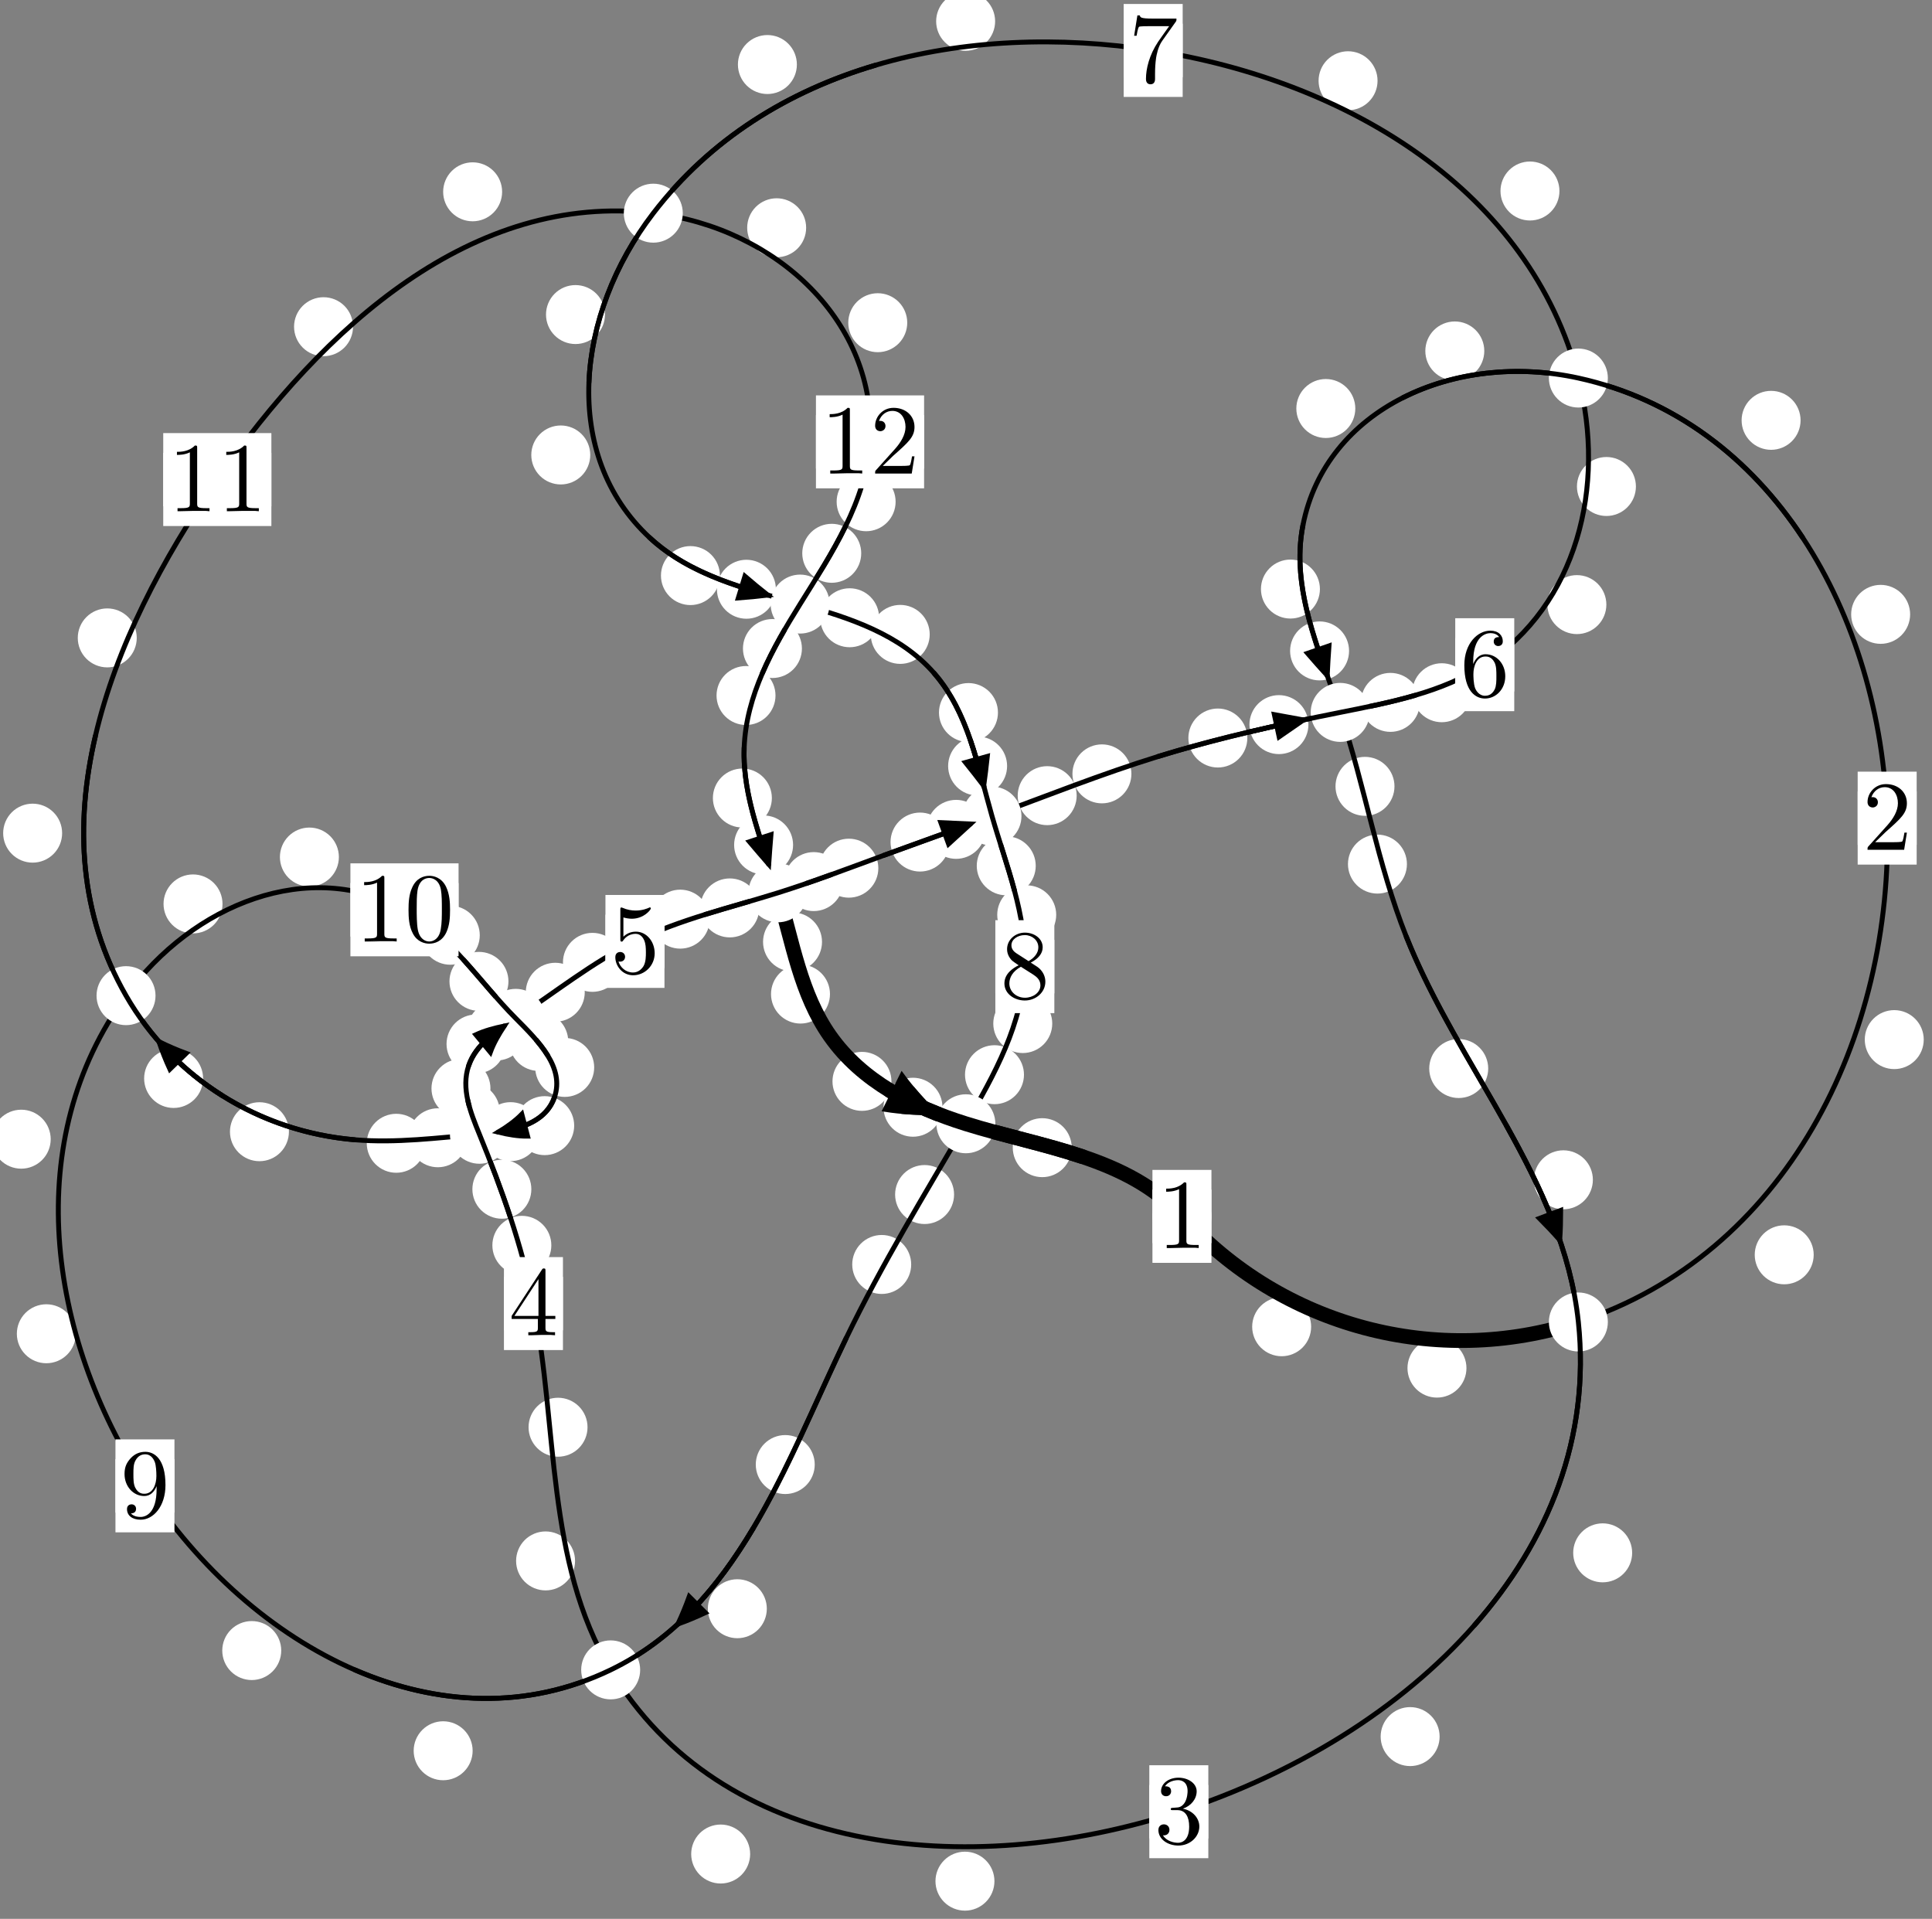 <?xml version="1.0"?>
<!-- Created by MetaPost 1.999 on 2021.07.06:0017 -->
<svg version="1.1" xmlns="http://www.w3.org/2000/svg" xmlns:xlink="http://www.w3.org/1999/xlink" width="195.848" height="194.499" viewBox="0 0 195.848 194.499">
<rect x="0" y="0" width="195.848" height="194.499" fill="#808080" stroke="none"/>
<!-- Original BoundingBox: -160.837601 -59.669891 35.010529 134.829529 -->
  <defs>
    <g transform="scale(0.01,0.01)" id="GLYPHcmr10_48">
      <path style="fill-rule: evenodd;" d="M460 -320C460 -400,455 -480,420 -554C374 -650,292 -666,250 -666C190 -666,117 -640,76 -547C44 -478,39 -400,39 -320C39 -245,43 -155,84 -79C127 2,200 22,249 22C303 22,379 1,423 -94C455 -163,460 -241,460 -320M249 -0C210 -0,151 -25,133 -121C122 -181,122 -273,122 -332C122 -396,122 -462,130 -516C149 -635,224 -644,249 -644C282 -644,348 -626,367 -527C377 -471,377 -395,377 -332C377 -257,377 -189,366 -125C351 -30,294 -0,249 -0"></path>
    </g>
    <g transform="scale(0.01,0.01)" id="GLYPHcmr10_49">
      <path style="fill-rule: evenodd;" d="M294 -640C294 -664,294 -666,271 -666C209 -602,121 -602,89 -602L89 -571C109 -571,168 -571,220 -597L220 -79C220 -43,217 -31,127 -31L95 -31L95 -0L257 -0L130 -3L217 -3L257 -3L297 -3L384 -3L419 -0L419 -31L387 -31C297 -31,294 -42,294 -79"></path>
    </g>
    <g transform="scale(0.01,0.01)" id="GLYPHcmr10_50">
      <path style="fill-rule: evenodd;" d="M127 -77L233 -180C389 -318,449 -372,449 -472C449 -586,359 -666,237 -666C124 -666,50 -574,50 -485C50 -429,100 -429,103 -429C120 -429,155 -441,155 -482C155 -508,137 -534,102 -534C94 -534,92 -534,89 -533C112 -598,166 -635,224 -635C315 -635,358 -554,358 -472C358 -392,308 -313,253 -251L61 -37C50 -26,50 -24,50 -0L421 -0L449 -174L424 -174C419 -144,412 -100,402 -85C395 -77,329 -77,307 -77"></path>
    </g>
    <g transform="scale(0.01,0.01)" id="GLYPHcmr10_51">
      <path style="fill-rule: evenodd;" d="M290 -352C372 -379,430 -449,430 -528C430 -610,342 -666,246 -666C145 -666,69 -606,69 -530C69 -497,91 -478,120 -478C151 -478,171 -500,171 -529C171 -579,124 -579,109 -579C140 -628,206 -641,242 -641C283 -641,338 -619,338 -529C338 -517,336 -459,310 -415C280 -367,246 -364,221 -363C213 -362,189 -360,182 -360C174 -359,167 -358,167 -348C167 -337,174 -337,191 -337L235 -337C317 -337,354 -269,354 -171C354 -35,285 -6,241 -6C198 -6,123 -23,88 -82C123 -77,154 -99,154 -137C154 -173,127 -193,98 -193C74 -193,42 -179,42 -135C42 -44,135 22,244 22C366 22,457 -69,457 -171C457 -253,394 -331,290 -352"></path>
    </g>
    <g transform="scale(0.01,0.01)" id="GLYPHcmr10_52">
      <path style="fill-rule: evenodd;" d="M294 -165L294 -78C294 -42,292 -31,218 -31L197 -31L197 -0L332 -0L238 -3L290 -3L332 -3L374 -3L427 -3L468 -0L468 -31L447 -31C373 -31,371 -42,371 -78L371 -165L471 -165L471 -196L371 -196L371 -651C371 -671,371 -677,355 -677C346 -677,343 -677,335 -665L28 -196L28 -165M300 -196L56 -196L300 -569"></path>
    </g>
    <g transform="scale(0.01,0.01)" id="GLYPHcmr10_53">
      <path style="fill-rule: evenodd;" d="M449 -201C449 -320,367 -420,259 -420C211 -420,168 -404,132 -369L132 -564C152 -558,185 -551,217 -551C340 -551,410 -642,410 -655C410 -661,407 -666,400 -666C399 -666,397 -666,392 -663C372 -654,323 -634,256 -634C216 -634,170 -641,123 -662C115 -665,113 -665,111 -665C101 -665,101 -657,101 -641L101 -345C101 -327,101 -319,115 -319C122 -319,124 -322,128 -328C139 -344,176 -398,257 -398C309 -398,334 -352,342 -334C358 -297,360 -258,360 -208C360 -173,360 -113,336 -71C312 -32,275 -6,229 -6C156 -6,99 -59,82 -118C85 -117,88 -116,99 -116C132 -116,149 -141,149 -165C149 -189,132 -214,99 -214C85 -214,50 -207,50 -161C50 -75,119 22,231 22C347 22,449 -74,449 -201"></path>
    </g>
    <g transform="scale(0.01,0.01)" id="GLYPHcmr10_54">
      <path style="fill-rule: evenodd;" d="M132 -328L132 -352C132 -605,256 -641,307 -641C331 -641,373 -635,395 -601C380 -601,340 -601,340 -556C340 -525,364 -510,386 -510C402 -510,432 -519,432 -558C432 -618,388 -666,305 -666C177 -666,42 -537,42 -316C42 -49,158 22,251 22C362 22,457 -72,457 -204C457 -331,368 -427,257 -427C189 -427,152 -376,132 -328M251 -6C188 -6,158 -66,152 -81C134 -128,134 -208,134 -226C134 -304,166 -404,256 -404C272 -404,318 -404,349 -342C367 -305,367 -254,367 -205C367 -157,367 -107,350 -71C320 -11,274 -6,251 -6"></path>
    </g>
    <g transform="scale(0.01,0.01)" id="GLYPHcmr10_55">
      <path style="fill-rule: evenodd;" d="M476 -609C485 -621,485 -623,485 -644L242 -644C120 -644,118 -657,114 -676L89 -676L56 -470L81 -470C84 -486,93 -549,106 -561C113 -567,191 -567,204 -567L411 -567C400 -551,321 -442,299 -409C209 -274,176 -135,176 -33C176 -23,176 22,222 22C268 22,268 -23,268 -33L268 -84C268 -139,271 -194,279 -248C283 -271,297 -357,341 -419"></path>
    </g>
    <g transform="scale(0.01,0.01)" id="GLYPHcmr10_56">
      <path style="fill-rule: evenodd;" d="M163 -457C117 -487,113 -521,113 -538C113 -599,178 -641,249 -641C322 -641,386 -589,386 -517C386 -460,347 -412,287 -377M309 -362C381 -399,430 -451,430 -517C430 -609,341 -666,250 -666C150 -666,69 -592,69 -499C69 -481,71 -436,113 -389C124 -377,161 -352,186 -335C128 -306,42 -250,42 -151C42 -45,144 22,249 22C362 22,457 -61,457 -168C457 -204,446 -249,408 -291C389 -312,373 -322,309 -362M209 -320L332 -242C360 -223,407 -193,407 -132C407 -58,332 -6,250 -6C164 -6,92 -68,92 -151C92 -209,124 -273,209 -320"></path>
    </g>
    <g transform="scale(0.01,0.01)" id="GLYPHcmr10_57">
      <path style="fill-rule: evenodd;" d="M367 -318L367 -286C367 -52,263 -6,205 -6C188 -6,134 -8,107 -42C151 -42,159 -71,159 -88C159 -119,135 -134,113 -134C97 -134,67 -125,67 -86C67 -19,121 22,206 22C335 22,457 -114,457 -329C457 -598,342 -666,253 -666C198 -666,149 -648,106 -603C65 -558,42 -516,42 -441C42 -316,130 -218,242 -218C303 -218,344 -260,367 -318M243 -241C227 -241,181 -241,150 -304C132 -341,132 -391,132 -440C132 -494,132 -541,153 -578C180 -628,218 -641,253 -641C299 -641,332 -607,349 -562C361 -530,365 -467,365 -421C365 -338,331 -241,243 -241"></path>
    </g>
  </defs>
  <path d="M132.911 134.483C132.911 133.69,132.596 132.93,132.036 132.37C131.475 131.809,130.715 131.494,129.922 131.494C129.13 131.494,128.37 131.809,127.809 132.37C127.249 132.93,126.934 133.69,126.934 134.483C126.934 135.276,127.249 136.036,127.809 136.596C128.37 137.157,129.13 137.472,129.922 137.472C130.715 137.472,131.475 137.157,132.036 136.596C132.596 136.036,132.911 135.276,132.911 134.483Z" style="fill: rgb(100%,100%,100%);stroke: none;"></path>
  <path d="M122.803 123.296C122.803 122.503,122.488 121.743,121.928 121.182C121.367 120.622,120.607 120.307,119.814 120.307C119.022 120.307,118.261 120.622,117.701 121.182C117.14 121.743,116.825 122.503,116.825 123.296C116.825 124.088,117.14 124.848,117.701 125.409C118.261 125.969,119.022 126.284,119.814 126.284C120.607 126.284,121.367 125.969,121.928 125.409C122.488 124.848,122.803 124.088,122.803 123.296Z" style="fill: rgb(100%,100%,100%);stroke: none;"></path>
  <path d="M183.855 127.192C183.855 126.399,183.54 125.639,182.98 125.079C182.419 124.518,181.659 124.203,180.866 124.203C180.074 124.203,179.314 124.518,178.753 125.079C178.193 125.639,177.878 126.399,177.878 127.192C177.878 127.985,178.193 128.745,178.753 129.305C179.314 129.866,180.074 130.181,180.866 130.181C181.659 130.181,182.419 129.866,182.98 129.305C183.54 128.745,183.855 127.985,183.855 127.192Z" style="fill: rgb(100%,100%,100%);stroke: none;"></path>
  <path d="M148.655 138.677C148.655 137.884,148.34 137.124,147.779 136.563C147.219 136.003,146.459 135.688,145.666 135.688C144.873 135.688,144.113 136.003,143.553 136.563C142.992 137.124,142.677 137.884,142.677 138.677C142.677 139.469,142.992 140.229,143.553 140.79C144.113 141.35,144.873 141.665,145.666 141.665C146.459 141.665,147.219 141.35,147.779 140.79C148.34 140.229,148.655 139.469,148.655 138.677Z" style="fill: rgb(100%,100%,100%);stroke: none;"></path>
  <path d="M193.631 62.272C193.631 61.48,193.316 60.72,192.755 60.159C192.195 59.599,191.435 59.284,190.642 59.284C189.849 59.284,189.089 59.599,188.529 60.159C187.968 60.72,187.653 61.48,187.653 62.272C187.653 63.065,187.968 63.825,188.529 64.386C189.089 64.946,189.849 65.261,190.642 65.261C191.435 65.261,192.195 64.946,192.755 64.386C193.316 63.825,193.631 63.065,193.631 62.272Z" style="fill: rgb(100%,100%,100%);stroke: none;"></path>
  <path d="M195.011 105.378C195.011 104.585,194.696 103.825,194.135 103.265C193.575 102.704,192.814 102.389,192.022 102.389C191.229 102.389,190.469 102.704,189.908 103.265C189.348 103.825,189.033 104.585,189.033 105.378C189.033 106.171,189.348 106.931,189.908 107.491C190.469 108.052,191.229 108.367,192.022 108.367C192.814 108.367,193.575 108.052,194.135 107.491C194.696 106.931,195.011 106.171,195.011 105.378Z" style="fill: rgb(100%,100%,100%);stroke: none;"></path>
  <path d="M150.463 35.573C150.463 34.78,150.148 34.02,149.588 33.459C149.027 32.899,148.267 32.584,147.475 32.584C146.682 32.584,145.922 32.899,145.361 33.459C144.801 34.02,144.486 34.78,144.486 35.573C144.486 36.365,144.801 37.126,145.361 37.686C145.922 38.247,146.682 38.561,147.475 38.561C148.267 38.561,149.027 38.247,149.588 37.686C150.148 37.126,150.463 36.365,150.463 35.573Z" style="fill: rgb(100%,100%,100%);stroke: none;"></path>
  <path d="M182.525 42.606C182.525 41.814,182.21 41.053,181.65 40.493C181.089 39.932,180.329 39.618,179.537 39.618C178.744 39.618,177.984 39.932,177.423 40.493C176.863 41.053,176.548 41.814,176.548 42.606C176.548 43.399,176.863 44.159,177.423 44.72C177.984 45.28,178.744 45.595,179.537 45.595C180.329 45.595,181.089 45.28,181.65 44.72C182.21 44.159,182.525 43.399,182.525 42.606Z" style="fill: rgb(100%,100%,100%);stroke: none;"></path>
  <path d="M133.801 59.709C133.801 58.916,133.486 58.156,132.925 57.596C132.365 57.035,131.605 56.72,130.812 56.72C130.019 56.72,129.259 57.035,128.699 57.596C128.138 58.156,127.823 58.916,127.823 59.709C127.823 60.502,128.138 61.262,128.699 61.822C129.259 62.383,130.019 62.698,130.812 62.698C131.605 62.698,132.365 62.383,132.925 61.822C133.486 61.262,133.801 60.502,133.801 59.709Z" style="fill: rgb(100%,100%,100%);stroke: none;"></path>
  <path d="M137.388 41.408C137.388 40.615,137.073 39.855,136.512 39.294C135.952 38.734,135.192 38.419,134.399 38.419C133.606 38.419,132.846 38.734,132.286 39.294C131.725 39.855,131.41 40.615,131.41 41.408C131.41 42.2,131.725 42.961,132.286 43.521C132.846 44.082,133.606 44.397,134.399 44.397C135.192 44.397,135.952 44.082,136.512 43.521C137.073 42.961,137.388 42.2,137.388 41.408Z" style="fill: rgb(100%,100%,100%);stroke: none;"></path>
  <path d="M141.359 79.707C141.359 78.914,141.044 78.154,140.483 77.593C139.923 77.033,139.163 76.718,138.37 76.718C137.577 76.718,136.817 77.033,136.257 77.593C135.696 78.154,135.381 78.914,135.381 79.707C135.381 80.499,135.696 81.259,136.257 81.82C136.817 82.38,137.577 82.695,138.37 82.695C139.163 82.695,139.923 82.38,140.483 81.82C141.044 81.259,141.359 80.499,141.359 79.707Z" style="fill: rgb(100%,100%,100%);stroke: none;"></path>
  <path d="M136.755 65.979C136.755 65.186,136.44 64.426,135.88 63.865C135.319 63.305,134.559 62.99,133.767 62.99C132.974 62.99,132.214 63.305,131.653 63.865C131.093 64.426,130.778 65.186,130.778 65.979C130.778 66.771,131.093 67.532,131.653 68.092C132.214 68.652,132.974 68.967,133.767 68.967C134.559 68.967,135.319 68.652,135.88 68.092C136.44 67.532,136.755 66.771,136.755 65.979Z" style="fill: rgb(100%,100%,100%);stroke: none;"></path>
  <path d="M150.86 108.31C150.86 107.517,150.545 106.757,149.984 106.197C149.424 105.636,148.664 105.321,147.871 105.321C147.078 105.321,146.318 105.636,145.758 106.197C145.197 106.757,144.882 107.517,144.882 108.31C144.882 109.103,145.197 109.863,145.758 110.423C146.318 110.984,147.078 111.299,147.871 111.299C148.664 111.299,149.424 110.984,149.984 110.423C150.545 109.863,150.86 109.103,150.86 108.31Z" style="fill: rgb(100%,100%,100%);stroke: none;"></path>
  <path d="M142.621 87.588C142.621 86.796,142.306 86.036,141.746 85.475C141.185 84.915,140.425 84.6,139.632 84.6C138.84 84.6,138.079 84.915,137.519 85.475C136.958 86.036,136.644 86.796,136.644 87.588C136.644 88.381,136.958 89.141,137.519 89.702C138.079 90.262,138.84 90.577,139.632 90.577C140.425 90.577,141.185 90.262,141.746 89.702C142.306 89.141,142.621 88.381,142.621 87.588Z" style="fill: rgb(100%,100%,100%);stroke: none;"></path>
  <path d="M165.453 157.401C165.453 156.609,165.138 155.848,164.578 155.288C164.017 154.727,163.257 154.412,162.464 154.412C161.672 154.412,160.912 154.727,160.351 155.288C159.791 155.848,159.476 156.609,159.476 157.401C159.476 158.194,159.791 158.954,160.351 159.515C160.912 160.075,161.672 160.39,162.464 160.39C163.257 160.39,164.017 160.075,164.578 159.515C165.138 158.954,165.453 158.194,165.453 157.401Z" style="fill: rgb(100%,100%,100%);stroke: none;"></path>
  <path d="M161.471 119.587C161.471 118.795,161.156 118.035,160.595 117.474C160.035 116.914,159.275 116.599,158.482 116.599C157.689 116.599,156.929 116.914,156.369 117.474C155.808 118.035,155.493 118.795,155.493 119.587C155.493 120.38,155.808 121.14,156.369 121.701C156.929 122.261,157.689 122.576,158.482 122.576C159.275 122.576,160.035 122.261,160.595 121.701C161.156 121.14,161.471 120.38,161.471 119.587Z" style="fill: rgb(100%,100%,100%);stroke: none;"></path>
  <path d="M100.807 190.681C100.807 189.888,100.492 189.128,99.931 188.568C99.371 188.007,98.611 187.692,97.818 187.692C97.025 187.692,96.265 188.007,95.705 188.568C95.144 189.128,94.829 189.888,94.829 190.681C94.829 191.474,95.144 192.234,95.705 192.794C96.265 193.355,97.025 193.67,97.818 193.67C98.611 193.67,99.371 193.355,99.931 192.794C100.492 192.234,100.807 191.474,100.807 190.681Z" style="fill: rgb(100%,100%,100%);stroke: none;"></path>
  <path d="M145.935 176.027C145.935 175.234,145.621 174.474,145.06 173.914C144.5 173.353,143.739 173.038,142.947 173.038C142.154 173.038,141.394 173.353,140.833 173.914C140.273 174.474,139.958 175.234,139.958 176.027C139.958 176.82,140.273 177.58,140.833 178.14C141.394 178.701,142.154 179.016,142.947 179.016C143.739 179.016,144.5 178.701,145.06 178.14C145.621 177.58,145.935 176.82,145.935 176.027Z" style="fill: rgb(100%,100%,100%);stroke: none;"></path>
  <path d="M58.294 158.219C58.294 157.427,57.98 156.667,57.419 156.106C56.859 155.546,56.098 155.231,55.306 155.231C54.513 155.231,53.753 155.546,53.192 156.106C52.632 156.667,52.317 157.427,52.317 158.219C52.317 159.012,52.632 159.772,53.192 160.333C53.753 160.893,54.513 161.208,55.306 161.208C56.098 161.208,56.859 160.893,57.419 160.333C57.98 159.772,58.294 159.012,58.294 158.219Z" style="fill: rgb(100%,100%,100%);stroke: none;"></path>
  <path d="M76.043 187.93C76.043 187.138,75.728 186.378,75.168 185.817C74.607 185.257,73.847 184.942,73.054 184.942C72.262 184.942,71.501 185.257,70.941 185.817C70.381 186.378,70.066 187.138,70.066 187.93C70.066 188.723,70.381 189.483,70.941 190.044C71.501 190.604,72.262 190.919,73.054 190.919C73.847 190.919,74.607 190.604,75.168 190.044C75.728 189.483,76.043 188.723,76.043 187.93Z" style="fill: rgb(100%,100%,100%);stroke: none;"></path>
  <path d="M55.889 126.23C55.889 125.437,55.574 124.677,55.014 124.117C54.454 123.556,53.693 123.241,52.901 123.241C52.108 123.241,51.348 123.556,50.787 124.117C50.227 124.677,49.912 125.437,49.912 126.23C49.912 127.023,50.227 127.783,50.787 128.343C51.348 128.904,52.108 129.219,52.901 129.219C53.693 129.219,54.454 128.904,55.014 128.343C55.574 127.783,55.889 127.023,55.889 126.23Z" style="fill: rgb(100%,100%,100%);stroke: none;"></path>
  <path d="M59.558 144.669C59.558 143.876,59.243 143.116,58.682 142.555C58.122 141.995,57.362 141.68,56.569 141.68C55.776 141.68,55.016 141.995,54.456 142.555C53.895 143.116,53.58 143.876,53.58 144.669C53.58 145.461,53.895 146.222,54.456 146.782C55.016 147.342,55.776 147.657,56.569 147.657C57.362 147.657,58.122 147.342,58.682 146.782C59.243 146.222,59.558 145.461,59.558 144.669Z" style="fill: rgb(100%,100%,100%);stroke: none;"></path>
  <path d="M50.667 112.725C50.667 111.932,50.352 111.172,49.792 110.611C49.231 110.051,48.471 109.736,47.679 109.736C46.886 109.736,46.126 110.051,45.565 110.611C45.005 111.172,44.69 111.932,44.69 112.725C44.69 113.517,45.005 114.278,45.565 114.838C46.126 115.399,46.886 115.714,47.679 115.714C48.471 115.714,49.231 115.399,49.792 114.838C50.352 114.278,50.667 113.517,50.667 112.725Z" style="fill: rgb(100%,100%,100%);stroke: none;"></path>
  <path d="M53.863 120.544C53.863 119.751,53.548 118.991,52.988 118.431C52.427 117.87,51.667 117.555,50.874 117.555C50.082 117.555,49.322 117.87,48.761 118.431C48.201 118.991,47.886 119.751,47.886 120.544C47.886 121.337,48.201 122.097,48.761 122.657C49.322 123.218,50.082 123.533,50.874 123.533C51.667 123.533,52.427 123.218,52.988 122.657C53.548 122.097,53.863 121.337,53.863 120.544Z" style="fill: rgb(100%,100%,100%);stroke: none;"></path>
  <path d="M51.243 105.821C51.243 105.028,50.928 104.268,50.368 103.708C49.808 103.147,49.047 102.832,48.255 102.832C47.462 102.832,46.702 103.147,46.141 103.708C45.581 104.268,45.266 105.028,45.266 105.821C45.266 106.614,45.581 107.374,46.141 107.934C46.702 108.495,47.462 108.81,48.255 108.81C49.047 108.81,49.808 108.495,50.368 107.934C50.928 107.374,51.243 106.614,51.243 105.821Z" style="fill: rgb(100%,100%,100%);stroke: none;"></path>
  <path d="M49.717 110.329C49.717 109.536,49.402 108.776,48.842 108.216C48.281 107.655,47.521 107.34,46.728 107.34C45.936 107.34,45.176 107.655,44.615 108.216C44.055 108.776,43.74 109.536,43.74 110.329C43.74 111.122,44.055 111.882,44.615 112.442C45.176 113.003,45.936 113.318,46.728 113.318C47.521 113.318,48.281 113.003,48.842 112.442C49.402 111.882,49.717 111.122,49.717 110.329Z" style="fill: rgb(100%,100%,100%);stroke: none;"></path>
  <path d="M59.277 100.579C59.277 99.786,58.962 99.026,58.401 98.465C57.841 97.905,57.081 97.59,56.288 97.59C55.495 97.59,54.735 97.905,54.175 98.465C53.614 99.026,53.299 99.786,53.299 100.579C53.299 101.371,53.614 102.132,54.175 102.692C54.735 103.253,55.495 103.567,56.288 103.567C57.081 103.567,57.841 103.253,58.401 102.692C58.962 102.132,59.277 101.371,59.277 100.579Z" style="fill: rgb(100%,100%,100%);stroke: none;"></path>
  <path d="M53.327 104.505C53.327 103.713,53.012 102.952,52.451 102.392C51.891 101.831,51.131 101.516,50.338 101.516C49.545 101.516,48.785 101.831,48.225 102.392C47.664 102.952,47.349 103.713,47.349 104.505C47.349 105.298,47.664 106.058,48.225 106.619C48.785 107.179,49.545 107.494,50.338 107.494C51.131 107.494,51.891 107.179,52.451 106.619C53.012 106.058,53.327 105.298,53.327 104.505Z" style="fill: rgb(100%,100%,100%);stroke: none;"></path>
  <path d="M71.944 93.168C71.944 92.375,71.629 91.615,71.069 91.055C70.508 90.494,69.748 90.179,68.955 90.179C68.163 90.179,67.403 90.494,66.842 91.055C66.282 91.615,65.967 92.375,65.967 93.168C65.967 93.961,66.282 94.721,66.842 95.281C67.403 95.842,68.163 96.157,68.955 96.157C69.748 96.157,70.508 95.842,71.069 95.281C71.629 94.721,71.944 93.961,71.944 93.168Z" style="fill: rgb(100%,100%,100%);stroke: none;"></path>
  <path d="M63.045 97.547C63.045 96.754,62.73 95.994,62.169 95.434C61.609 94.873,60.849 94.558,60.056 94.558C59.263 94.558,58.503 94.873,57.943 95.434C57.382 95.994,57.067 96.754,57.067 97.547C57.067 98.34,57.382 99.1,57.943 99.66C58.503 100.221,59.263 100.536,60.056 100.536C60.849 100.536,61.609 100.221,62.169 99.66C62.73 99.1,63.045 98.34,63.045 97.547Z" style="fill: rgb(100%,100%,100%);stroke: none;"></path>
  <path d="M85.478 89.36C85.478 88.568,85.163 87.808,84.602 87.247C84.042 86.687,83.282 86.372,82.489 86.372C81.696 86.372,80.936 86.687,80.376 87.247C79.815 87.808,79.5 88.568,79.5 89.36C79.5 90.153,79.815 90.913,80.376 91.474C80.936 92.034,81.696 92.349,82.489 92.349C83.282 92.349,84.042 92.034,84.602 91.474C85.163 90.913,85.478 90.153,85.478 89.36Z" style="fill: rgb(100%,100%,100%);stroke: none;"></path>
  <path d="M76.968 92.029C76.968 91.236,76.654 90.476,76.093 89.915C75.533 89.355,74.772 89.04,73.98 89.04C73.187 89.04,72.427 89.355,71.866 89.915C71.306 90.476,70.991 91.236,70.991 92.029C70.991 92.821,71.306 93.581,71.866 94.142C72.427 94.702,73.187 95.017,73.98 95.017C74.772 95.017,75.533 94.702,76.093 94.142C76.654 93.581,76.968 92.821,76.968 92.029Z" style="fill: rgb(100%,100%,100%);stroke: none;"></path>
  <path d="M96.251 85.354C96.251 84.561,95.936 83.801,95.376 83.241C94.816 82.68,94.055 82.365,93.263 82.365C92.47 82.365,91.71 82.68,91.149 83.241C90.589 83.801,90.274 84.561,90.274 85.354C90.274 86.147,90.589 86.907,91.149 87.467C91.71 88.028,92.47 88.343,93.263 88.343C94.055 88.343,94.816 88.028,95.376 87.467C95.936 86.907,96.251 86.147,96.251 85.354Z" style="fill: rgb(100%,100%,100%);stroke: none;"></path>
  <path d="M89.037 88.001C89.037 87.209,88.722 86.448,88.161 85.888C87.601 85.327,86.841 85.013,86.048 85.013C85.255 85.013,84.495 85.327,83.935 85.888C83.374 86.448,83.059 87.209,83.059 88.001C83.059 88.794,83.374 89.554,83.935 90.115C84.495 90.675,85.255 90.99,86.048 90.99C86.841 90.99,87.601 90.675,88.161 90.115C88.722 89.554,89.037 88.794,89.037 88.001Z" style="fill: rgb(100%,100%,100%);stroke: none;"></path>
  <path d="M109.143 80.651C109.143 79.858,108.828 79.098,108.267 78.538C107.707 77.977,106.947 77.662,106.154 77.662C105.361 77.662,104.601 77.977,104.041 78.538C103.48 79.098,103.165 79.858,103.165 80.651C103.165 81.444,103.48 82.204,104.041 82.764C104.601 83.325,105.361 83.64,106.154 83.64C106.947 83.64,107.707 83.325,108.267 82.764C108.828 82.204,109.143 81.444,109.143 80.651Z" style="fill: rgb(100%,100%,100%);stroke: none;"></path>
  <path d="M99.91 84.067C99.91 83.274,99.595 82.514,99.034 81.953C98.474 81.393,97.713 81.078,96.921 81.078C96.128 81.078,95.368 81.393,94.807 81.953C94.247 82.514,93.932 83.274,93.932 84.067C93.932 84.859,94.247 85.62,94.807 86.18C95.368 86.741,96.128 87.056,96.921 87.056C97.713 87.056,98.474 86.741,99.034 86.18C99.595 85.62,99.91 84.859,99.91 84.067Z" style="fill: rgb(100%,100%,100%);stroke: none;"></path>
  <path d="M126.443 74.808C126.443 74.015,126.129 73.255,125.568 72.695C125.008 72.134,124.247 71.819,123.455 71.819C122.662 71.819,121.902 72.134,121.341 72.695C120.781 73.255,120.466 74.015,120.466 74.808C120.466 75.601,120.781 76.361,121.341 76.921C121.902 77.482,122.662 77.797,123.455 77.797C124.247 77.797,125.008 77.482,125.568 76.921C126.129 76.361,126.443 75.601,126.443 74.808Z" style="fill: rgb(100%,100%,100%);stroke: none;"></path>
  <path d="M114.691 78.442C114.691 77.649,114.377 76.889,113.816 76.328C113.256 75.768,112.495 75.453,111.703 75.453C110.91 75.453,110.15 75.768,109.589 76.328C109.029 76.889,108.714 77.649,108.714 78.442C108.714 79.234,109.029 79.994,109.589 80.555C110.15 81.115,110.91 81.43,111.703 81.43C112.495 81.43,113.256 81.115,113.816 80.555C114.377 79.994,114.691 79.234,114.691 78.442Z" style="fill: rgb(100%,100%,100%);stroke: none;"></path>
  <path d="M143.936 71.195C143.936 70.403,143.621 69.643,143.061 69.082C142.5 68.522,141.74 68.207,140.947 68.207C140.155 68.207,139.394 68.522,138.834 69.082C138.273 69.643,137.959 70.403,137.959 71.195C137.959 71.988,138.273 72.748,138.834 73.309C139.394 73.869,140.155 74.184,140.947 74.184C141.74 74.184,142.5 73.869,143.061 73.309C143.621 72.748,143.936 71.988,143.936 71.195Z" style="fill: rgb(100%,100%,100%);stroke: none;"></path>
  <path d="M132.635 73.449C132.635 72.657,132.32 71.897,131.76 71.336C131.199 70.776,130.439 70.461,129.646 70.461C128.854 70.461,128.093 70.776,127.533 71.336C126.972 71.897,126.657 72.657,126.657 73.449C126.657 74.242,126.972 75.002,127.533 75.563C128.093 76.123,128.854 76.438,129.646 76.438C130.439 76.438,131.199 76.123,131.76 75.563C132.32 75.002,132.635 74.242,132.635 73.449Z" style="fill: rgb(100%,100%,100%);stroke: none;"></path>
  <path d="M162.838 61.285C162.838 60.492,162.523 59.732,161.963 59.172C161.402 58.611,160.642 58.296,159.849 58.296C159.057 58.296,158.296 58.611,157.736 59.172C157.175 59.732,156.86 60.492,156.86 61.285C156.86 62.078,157.175 62.838,157.736 63.398C158.296 63.959,159.057 64.274,159.849 64.274C160.642 64.274,161.402 63.959,161.963 63.398C162.523 62.838,162.838 62.078,162.838 61.285Z" style="fill: rgb(100%,100%,100%);stroke: none;"></path>
  <path d="M149.142 70.217C149.142 69.425,148.827 68.665,148.266 68.104C147.706 67.544,146.946 67.229,146.153 67.229C145.36 67.229,144.6 67.544,144.04 68.104C143.479 68.665,143.164 69.425,143.164 70.217C143.164 71.01,143.479 71.77,144.04 72.331C144.6 72.891,145.36 73.206,146.153 73.206C146.946 73.206,147.706 72.891,148.266 72.331C148.827 71.77,149.142 71.01,149.142 70.217Z" style="fill: rgb(100%,100%,100%);stroke: none;"></path>
  <path d="M158.082 19.361C158.082 18.568,157.767 17.808,157.207 17.247C156.646 16.687,155.886 16.372,155.093 16.372C154.301 16.372,153.541 16.687,152.98 17.247C152.42 17.808,152.105 18.568,152.105 19.361C152.105 20.154,152.42 20.914,152.98 21.474C153.541 22.035,154.301 22.35,155.093 22.35C155.886 22.35,156.646 22.035,157.207 21.474C157.767 20.914,158.082 20.154,158.082 19.361Z" style="fill: rgb(100%,100%,100%);stroke: none;"></path>
  <path d="M165.833 49.313C165.833 48.52,165.519 47.76,164.958 47.2C164.398 46.639,163.637 46.324,162.845 46.324C162.052 46.324,161.292 46.639,160.731 47.2C160.171 47.76,159.856 48.52,159.856 49.313C159.856 50.106,160.171 50.866,160.731 51.426C161.292 51.987,162.052 52.302,162.845 52.302C163.637 52.302,164.398 51.987,164.958 51.426C165.519 50.866,165.833 50.106,165.833 49.313Z" style="fill: rgb(100%,100%,100%);stroke: none;"></path>
  <path d="M100.876 2.159C100.876 1.367,100.561 0.606,100 0.046C99.44 -0.515,98.68 -0.83,97.887 -0.83C97.094 -0.83,96.334 -0.515,95.774 0.046C95.213 0.606,94.898 1.367,94.898 2.159C94.898 2.952,95.213 3.712,95.774 4.273C96.334 4.833,97.094 5.148,97.887 5.148C98.68 5.148,99.44 4.833,100 4.273C100.561 3.712,100.876 2.952,100.876 2.159Z" style="fill: rgb(100%,100%,100%);stroke: none;"></path>
  <path d="M139.643 8.185C139.643 7.392,139.329 6.632,138.768 6.071C138.208 5.511,137.447 5.196,136.655 5.196C135.862 5.196,135.102 5.511,134.541 6.071C133.981 6.632,133.666 7.392,133.666 8.185C133.666 8.977,133.981 9.737,134.541 10.298C135.102 10.858,135.862 11.173,136.655 11.173C137.447 11.173,138.208 10.858,138.768 10.298C139.329 9.737,139.643 8.977,139.643 8.185Z" style="fill: rgb(100%,100%,100%);stroke: none;"></path>
  <path d="M61.326 31.884C61.326 31.092,61.011 30.331,60.451 29.771C59.89 29.21,59.13 28.896,58.337 28.896C57.545 28.896,56.785 29.21,56.224 29.771C55.664 30.331,55.349 31.092,55.349 31.884C55.349 32.677,55.664 33.437,56.224 33.998C56.785 34.558,57.545 34.873,58.337 34.873C59.13 34.873,59.89 34.558,60.451 33.998C61.011 33.437,61.326 32.677,61.326 31.884Z" style="fill: rgb(100%,100%,100%);stroke: none;"></path>
  <path d="M80.78 6.541C80.78 5.748,80.466 4.988,79.905 4.428C79.345 3.867,78.584 3.552,77.792 3.552C76.999 3.552,76.239 3.867,75.678 4.428C75.118 4.988,74.803 5.748,74.803 6.541C74.803 7.334,75.118 8.094,75.678 8.654C76.239 9.215,76.999 9.53,77.792 9.53C78.584 9.53,79.345 9.215,79.905 8.654C80.466 8.094,80.78 7.334,80.78 6.541Z" style="fill: rgb(100%,100%,100%);stroke: none;"></path>
  <path d="M72.978 58.343C72.978 57.55,72.663 56.79,72.103 56.23C71.542 55.669,70.782 55.354,69.99 55.354C69.197 55.354,68.437 55.669,67.876 56.23C67.316 56.79,67.001 57.55,67.001 58.343C67.001 59.136,67.316 59.896,67.876 60.456C68.437 61.017,69.197 61.332,69.99 61.332C70.782 61.332,71.542 61.017,72.103 60.456C72.663 59.896,72.978 59.136,72.978 58.343Z" style="fill: rgb(100%,100%,100%);stroke: none;"></path>
  <path d="M59.834 46.117C59.834 45.324,59.519 44.564,58.959 44.004C58.399 43.443,57.638 43.128,56.846 43.128C56.053 43.128,55.293 43.443,54.732 44.004C54.172 44.564,53.857 45.324,53.857 46.117C53.857 46.91,54.172 47.67,54.732 48.23C55.293 48.791,56.053 49.106,56.846 49.106C57.638 49.106,58.399 48.791,58.959 48.23C59.519 47.67,59.834 46.91,59.834 46.117Z" style="fill: rgb(100%,100%,100%);stroke: none;"></path>
  <path d="M89.118 62.618C89.118 61.825,88.803 61.065,88.242 60.504C87.682 59.944,86.921 59.629,86.129 59.629C85.336 59.629,84.576 59.944,84.015 60.504C83.455 61.065,83.14 61.825,83.14 62.618C83.14 63.41,83.455 64.171,84.015 64.731C84.576 65.291,85.336 65.606,86.129 65.606C86.921 65.606,87.682 65.291,88.242 64.731C88.803 64.171,89.118 63.41,89.118 62.618Z" style="fill: rgb(100%,100%,100%);stroke: none;"></path>
  <path d="M78.652 59.728C78.652 58.936,78.337 58.176,77.777 57.615C77.216 57.055,76.456 56.74,75.663 56.74C74.871 56.74,74.111 57.055,73.55 57.615C72.99 58.176,72.675 58.936,72.675 59.728C72.675 60.521,72.99 61.281,73.55 61.842C74.111 62.402,74.871 62.717,75.663 62.717C76.456 62.717,77.216 62.402,77.777 61.842C78.337 61.281,78.652 60.521,78.652 59.728Z" style="fill: rgb(100%,100%,100%);stroke: none;"></path>
  <path d="M101.163 72.227C101.163 71.434,100.848 70.674,100.288 70.113C99.727 69.553,98.967 69.238,98.174 69.238C97.382 69.238,96.621 69.553,96.061 70.113C95.5 70.674,95.185 71.434,95.185 72.227C95.185 73.019,95.5 73.78,96.061 74.34C96.621 74.901,97.382 75.216,98.174 75.216C98.967 75.216,99.727 74.901,100.288 74.34C100.848 73.78,101.163 73.019,101.163 72.227Z" style="fill: rgb(100%,100%,100%);stroke: none;"></path>
  <path d="M94.246 64.304C94.246 63.511,93.932 62.751,93.371 62.191C92.811 61.63,92.05 61.315,91.258 61.315C90.465 61.315,89.705 61.63,89.144 62.191C88.584 62.751,88.269 63.511,88.269 64.304C88.269 65.097,88.584 65.857,89.144 66.417C89.705 66.978,90.465 67.293,91.258 67.293C92.05 67.293,92.811 66.978,93.371 66.417C93.932 65.857,94.246 65.097,94.246 64.304Z" style="fill: rgb(100%,100%,100%);stroke: none;"></path>
  <path d="M104.993 87.761C104.993 86.969,104.678 86.208,104.117 85.648C103.557 85.087,102.797 84.773,102.004 84.773C101.211 84.773,100.451 85.087,99.891 85.648C99.33 86.208,99.015 86.969,99.015 87.761C99.015 88.554,99.33 89.314,99.891 89.875C100.451 90.435,101.211 90.75,102.004 90.75C102.797 90.75,103.557 90.435,104.117 89.875C104.678 89.314,104.993 88.554,104.993 87.761Z" style="fill: rgb(100%,100%,100%);stroke: none;"></path>
  <path d="M102.09 77.646C102.09 76.854,101.775 76.093,101.214 75.533C100.654 74.973,99.894 74.658,99.101 74.658C98.308 74.658,97.548 74.973,96.988 75.533C96.427 76.093,96.112 76.854,96.112 77.646C96.112 78.439,96.427 79.199,96.988 79.76C97.548 80.32,98.308 80.635,99.101 80.635C99.894 80.635,100.654 80.32,101.214 79.76C101.775 79.199,102.09 78.439,102.09 77.646Z" style="fill: rgb(100%,100%,100%);stroke: none;"></path>
  <path d="M106.667 103.751C106.667 102.958,106.352 102.198,105.792 101.638C105.232 101.077,104.471 100.762,103.679 100.762C102.886 100.762,102.126 101.077,101.565 101.638C101.005 102.198,100.69 102.958,100.69 103.751C100.69 104.544,101.005 105.304,101.565 105.865C102.126 106.425,102.886 106.74,103.679 106.74C104.471 106.74,105.232 106.425,105.792 105.865C106.352 105.304,106.667 104.544,106.667 103.751Z" style="fill: rgb(100%,100%,100%);stroke: none;"></path>
  <path d="M107.068 92.728C107.068 91.936,106.753 91.176,106.192 90.615C105.632 90.055,104.872 89.74,104.079 89.74C103.286 89.74,102.526 90.055,101.966 90.615C101.405 91.176,101.09 91.936,101.09 92.728C101.09 93.521,101.405 94.281,101.966 94.842C102.526 95.402,103.286 95.717,104.079 95.717C104.872 95.717,105.632 95.402,106.192 94.842C106.753 94.281,107.068 93.521,107.068 92.728Z" style="fill: rgb(100%,100%,100%);stroke: none;"></path>
  <path d="M96.715 121.082C96.715 120.289,96.401 119.529,95.84 118.968C95.28 118.408,94.519 118.093,93.727 118.093C92.934 118.093,92.174 118.408,91.613 118.968C91.053 119.529,90.738 120.289,90.738 121.082C90.738 121.874,91.053 122.635,91.613 123.195C92.174 123.756,92.934 124.071,93.727 124.071C94.519 124.071,95.28 123.756,95.84 123.195C96.401 122.635,96.715 121.874,96.715 121.082Z" style="fill: rgb(100%,100%,100%);stroke: none;"></path>
  <path d="M103.801 108.935C103.801 108.142,103.486 107.382,102.925 106.821C102.365 106.261,101.605 105.946,100.812 105.946C100.019 105.946,99.259 106.261,98.699 106.821C98.138 107.382,97.823 108.142,97.823 108.935C97.823 109.727,98.138 110.487,98.699 111.048C99.259 111.608,100.019 111.923,100.812 111.923C101.605 111.923,102.365 111.608,102.925 111.048C103.486 110.487,103.801 109.727,103.801 108.935Z" style="fill: rgb(100%,100%,100%);stroke: none;"></path>
  <path d="M82.59 148.451C82.59 147.659,82.275 146.898,81.715 146.338C81.154 145.777,80.394 145.463,79.602 145.463C78.809 145.463,78.049 145.777,77.488 146.338C76.928 146.898,76.613 147.659,76.613 148.451C76.613 149.244,76.928 150.004,77.488 150.565C78.049 151.125,78.809 151.44,79.602 151.44C80.394 151.44,81.154 151.125,81.715 150.565C82.275 150.004,82.59 149.244,82.59 148.451Z" style="fill: rgb(100%,100%,100%);stroke: none;"></path>
  <path d="M92.368 128.17C92.368 127.378,92.053 126.617,91.493 126.057C90.933 125.496,90.172 125.182,89.38 125.182C88.587 125.182,87.827 125.496,87.266 126.057C86.706 126.617,86.391 127.378,86.391 128.17C86.391 128.963,86.706 129.723,87.266 130.284C87.827 130.844,88.587 131.159,89.38 131.159C90.172 131.159,90.933 130.844,91.493 130.284C92.053 129.723,92.368 128.963,92.368 128.17Z" style="fill: rgb(100%,100%,100%);stroke: none;"></path>
  <path d="M47.912 177.463C47.912 176.67,47.597 175.91,47.036 175.349C46.476 174.789,45.716 174.474,44.923 174.474C44.13 174.474,43.37 174.789,42.81 175.349C42.249 175.91,41.934 176.67,41.934 177.463C41.934 178.255,42.249 179.015,42.81 179.576C43.37 180.136,44.13 180.451,44.923 180.451C45.716 180.451,46.476 180.136,47.036 179.576C47.597 179.015,47.912 178.255,47.912 177.463Z" style="fill: rgb(100%,100%,100%);stroke: none;"></path>
  <path d="M77.733 163.066C77.733 162.273,77.418 161.513,76.857 160.952C76.297 160.392,75.537 160.077,74.744 160.077C73.951 160.077,73.191 160.392,72.631 160.952C72.07 161.513,71.755 162.273,71.755 163.066C71.755 163.858,72.07 164.618,72.631 165.179C73.191 165.739,73.951 166.054,74.744 166.054C75.537 166.054,76.297 165.739,76.857 165.179C77.418 164.618,77.733 163.858,77.733 163.066Z" style="fill: rgb(100%,100%,100%);stroke: none;"></path>
  <path d="M7.685 135.194C7.685 134.401,7.37 133.641,6.81 133.081C6.249 132.52,5.489 132.205,4.697 132.205C3.904 132.205,3.144 132.52,2.583 133.081C2.023 133.641,1.708 134.401,1.708 135.194C1.708 135.987,2.023 136.747,2.583 137.307C3.144 137.868,3.904 138.183,4.697 138.183C5.489 138.183,6.249 137.868,6.81 137.307C7.37 136.747,7.685 135.987,7.685 135.194Z" style="fill: rgb(100%,100%,100%);stroke: none;"></path>
  <path d="M28.508 167.306C28.508 166.513,28.193 165.753,27.633 165.193C27.072 164.632,26.312 164.317,25.52 164.317C24.727 164.317,23.967 164.632,23.406 165.193C22.846 165.753,22.531 166.513,22.531 167.306C22.531 168.099,22.846 168.859,23.406 169.419C23.967 169.98,24.727 170.295,25.52 170.295C26.312 170.295,27.072 169.98,27.633 169.419C28.193 168.859,28.508 168.099,28.508 167.306Z" style="fill: rgb(100%,100%,100%);stroke: none;"></path>
  <path d="M22.556 91.624C22.556 90.831,22.241 90.071,21.68 89.51C21.12 88.95,20.36 88.635,19.567 88.635C18.774 88.635,18.014 88.95,17.454 89.51C16.893 90.071,16.578 90.831,16.578 91.624C16.578 92.416,16.893 93.177,17.454 93.737C18.014 94.298,18.774 94.613,19.567 94.613C20.36 94.613,21.12 94.298,21.68 93.737C22.241 93.177,22.556 92.416,22.556 91.624Z" style="fill: rgb(100%,100%,100%);stroke: none;"></path>
  <path d="M5.14 115.472C5.14 114.679,4.825 113.919,4.264 113.358C3.704 112.798,2.944 112.483,2.151 112.483C1.358 112.483,0.598 112.798,0.038 113.358C-0.523 113.919,-0.838 114.679,-0.838 115.472C-0.838 116.264,-0.523 117.025,0.038 117.585C0.598 118.146,1.358 118.461,2.151 118.461C2.944 118.461,3.704 118.146,4.264 117.585C4.825 117.025,5.14 116.264,5.14 115.472Z" style="fill: rgb(100%,100%,100%);stroke: none;"></path>
  <path d="M48.635 94.799C48.635 94.007,48.32 93.246,47.759 92.686C47.199 92.125,46.439 91.81,45.646 91.81C44.853 91.81,44.093 92.125,43.533 92.686C42.972 93.246,42.657 94.007,42.657 94.799C42.657 95.592,42.972 96.352,43.533 96.913C44.093 97.473,44.853 97.788,45.646 97.788C46.439 97.788,47.199 97.473,47.759 96.913C48.32 96.352,48.635 95.592,48.635 94.799Z" style="fill: rgb(100%,100%,100%);stroke: none;"></path>
  <path d="M34.353 86.872C34.353 86.08,34.038 85.32,33.477 84.759C32.917 84.199,32.157 83.884,31.364 83.884C30.571 83.884,29.811 84.199,29.251 84.759C28.69 85.32,28.375 86.08,28.375 86.872C28.375 87.665,28.69 88.425,29.251 88.986C29.811 89.546,30.571 89.861,31.364 89.861C32.157 89.861,32.917 89.546,33.477 88.986C34.038 88.425,34.353 87.665,34.353 86.872Z" style="fill: rgb(100%,100%,100%);stroke: none;"></path>
  <path d="M57.602 105.566C57.602 104.773,57.287 104.013,56.727 103.452C56.166 102.892,55.406 102.577,54.613 102.577C53.821 102.577,53.061 102.892,52.5 103.452C51.94 104.013,51.625 104.773,51.625 105.566C51.625 106.358,51.94 107.118,52.5 107.679C53.061 108.239,53.821 108.554,54.613 108.554C55.406 108.554,56.166 108.239,56.727 107.679C57.287 107.118,57.602 106.358,57.602 105.566Z" style="fill: rgb(100%,100%,100%);stroke: none;"></path>
  <path d="M51.541 99.475C51.541 98.682,51.226 97.922,50.666 97.362C50.105 96.801,49.345 96.486,48.552 96.486C47.76 96.486,46.999 96.801,46.439 97.362C45.878 97.922,45.563 98.682,45.563 99.475C45.563 100.268,45.878 101.028,46.439 101.588C46.999 102.149,47.76 102.464,48.552 102.464C49.345 102.464,50.105 102.149,50.666 101.588C51.226 101.028,51.541 100.268,51.541 99.475Z" style="fill: rgb(100%,100%,100%);stroke: none;"></path>
  <path d="M58.205 114.098C58.205 113.306,57.89 112.546,57.329 111.985C56.769 111.425,56.009 111.11,55.216 111.11C54.423 111.11,53.663 111.425,53.103 111.985C52.542 112.546,52.227 113.306,52.227 114.098C52.227 114.891,52.542 115.651,53.103 116.212C53.663 116.772,54.423 117.087,55.216 117.087C56.009 117.087,56.769 116.772,57.329 116.212C57.89 115.651,58.205 114.891,58.205 114.098Z" style="fill: rgb(100%,100%,100%);stroke: none;"></path>
  <path d="M60.233 108.197C60.233 107.405,59.918 106.645,59.358 106.084C58.797 105.524,58.037 105.209,57.244 105.209C56.452 105.209,55.692 105.524,55.131 106.084C54.571 106.645,54.256 107.405,54.256 108.197C54.256 108.99,54.571 109.75,55.131 110.311C55.692 110.871,56.452 111.186,57.244 111.186C58.037 111.186,58.797 110.871,59.358 110.311C59.918 109.75,60.233 108.99,60.233 108.197Z" style="fill: rgb(100%,100%,100%);stroke: none;"></path>
  <path d="M47.374 115.328C47.374 114.535,47.059 113.775,46.499 113.214C45.938 112.654,45.178 112.339,44.386 112.339C43.593 112.339,42.833 112.654,42.272 113.214C41.712 113.775,41.397 114.535,41.397 115.328C41.397 116.12,41.712 116.881,42.272 117.441C42.833 118.001,43.593 118.316,44.386 118.316C45.178 118.316,45.938 118.001,46.499 117.441C47.059 116.881,47.374 116.12,47.374 115.328Z" style="fill: rgb(100%,100%,100%);stroke: none;"></path>
  <path d="M54.743 114.708C54.743 113.915,54.428 113.155,53.868 112.594C53.307 112.034,52.547 111.719,51.754 111.719C50.962 111.719,50.202 112.034,49.641 112.594C49.081 113.155,48.766 113.915,48.766 114.708C48.766 115.5,49.081 116.261,49.641 116.821C50.202 117.381,50.962 117.696,51.754 117.696C52.547 117.696,53.307 117.381,53.868 116.821C54.428 116.261,54.743 115.5,54.743 114.708Z" style="fill: rgb(100%,100%,100%);stroke: none;"></path>
  <path d="M29.288 114.714C29.288 113.922,28.973 113.162,28.413 112.601C27.852 112.041,27.092 111.726,26.3 111.726C25.507 111.726,24.747 112.041,24.186 112.601C23.626 113.162,23.311 113.922,23.311 114.714C23.311 115.507,23.626 116.267,24.186 116.828C24.747 117.388,25.507 117.703,26.3 117.703C27.092 117.703,27.852 117.388,28.413 116.828C28.973 116.267,29.288 115.507,29.288 114.714Z" style="fill: rgb(100%,100%,100%);stroke: none;"></path>
  <path d="M43.157 115.887C43.157 115.094,42.842 114.334,42.281 113.773C41.721 113.213,40.961 112.898,40.168 112.898C39.375 112.898,38.615 113.213,38.055 113.773C37.494 114.334,37.179 115.094,37.179 115.887C37.179 116.679,37.494 117.44,38.055 118C38.615 118.561,39.375 118.875,40.168 118.875C40.961 118.875,41.721 118.561,42.281 118C42.842 117.44,43.157 116.679,43.157 115.887Z" style="fill: rgb(100%,100%,100%);stroke: none;"></path>
  <path d="M6.298 84.451C6.298 83.658,5.983 82.898,5.423 82.338C4.862 81.777,4.102 81.462,3.309 81.462C2.517 81.462,1.757 81.777,1.196 82.338C0.636 82.898,0.321 83.658,0.321 84.451C0.321 85.244,0.636 86.004,1.196 86.564C1.757 87.125,2.517 87.44,3.309 87.44C4.102 87.44,4.862 87.125,5.423 86.564C5.983 86.004,6.298 85.244,6.298 84.451Z" style="fill: rgb(100%,100%,100%);stroke: none;"></path>
  <path d="M20.589 109.317C20.589 108.525,20.274 107.765,19.713 107.204C19.153 106.644,18.393 106.329,17.6 106.329C16.807 106.329,16.047 106.644,15.487 107.204C14.926 107.765,14.611 108.525,14.611 109.317C14.611 110.11,14.926 110.87,15.487 111.431C16.047 111.991,16.807 112.306,17.6 112.306C18.393 112.306,19.153 111.991,19.713 111.431C20.274 110.87,20.589 110.11,20.589 109.317Z" style="fill: rgb(100%,100%,100%);stroke: none;"></path>
  <path d="M35.787 33.116C35.787 32.323,35.472 31.563,34.912 31.002C34.351 30.442,33.591 30.127,32.798 30.127C32.006 30.127,31.245 30.442,30.685 31.002C30.124 31.563,29.809 32.323,29.809 33.116C29.809 33.908,30.124 34.669,30.685 35.229C31.245 35.79,32.006 36.105,32.798 36.105C33.591 36.105,34.351 35.79,34.912 35.229C35.472 34.669,35.787 33.908,35.787 33.116Z" style="fill: rgb(100%,100%,100%);stroke: none;"></path>
  <path d="M13.862 64.66C13.862 63.867,13.547 63.107,12.987 62.546C12.426 61.986,11.666 61.671,10.873 61.671C10.081 61.671,9.32 61.986,8.76 62.546C8.199 63.107,7.884 63.867,7.884 64.66C7.884 65.452,8.199 66.213,8.76 66.773C9.32 67.333,10.081 67.648,10.873 67.648C11.666 67.648,12.426 67.333,12.987 66.773C13.547 66.213,13.862 65.452,13.862 64.66Z" style="fill: rgb(100%,100%,100%);stroke: none;"></path>
  <path d="M81.719 23.087C81.719 22.294,81.405 21.534,80.844 20.974C80.284 20.413,79.523 20.098,78.731 20.098C77.938 20.098,77.178 20.413,76.617 20.974C76.057 21.534,75.742 22.294,75.742 23.087C75.742 23.88,76.057 24.64,76.617 25.2C77.178 25.761,77.938 26.076,78.731 26.076C79.523 26.076,80.284 25.761,80.844 25.2C81.405 24.64,81.719 23.88,81.719 23.087Z" style="fill: rgb(100%,100%,100%);stroke: none;"></path>
  <path d="M50.901 19.443C50.901 18.65,50.586 17.89,50.025 17.329C49.465 16.769,48.705 16.454,47.912 16.454C47.119 16.454,46.359 16.769,45.799 17.329C45.238 17.89,44.923 18.65,44.923 19.443C44.923 20.235,45.238 20.996,45.799 21.556C46.359 22.117,47.119 22.431,47.912 22.431C48.705 22.431,49.465 22.117,50.025 21.556C50.586 20.996,50.901 20.235,50.901 19.443Z" style="fill: rgb(100%,100%,100%);stroke: none;"></path>
  <path d="M90.789 50.858C90.789 50.065,90.474 49.305,89.913 48.745C89.353 48.184,88.592 47.869,87.8 47.869C87.007 47.869,86.247 48.184,85.686 48.745C85.126 49.305,84.811 50.065,84.811 50.858C84.811 51.651,85.126 52.411,85.686 52.971C86.247 53.532,87.007 53.847,87.8 53.847C88.592 53.847,89.353 53.532,89.913 52.971C90.474 52.411,90.789 51.651,90.789 50.858Z" style="fill: rgb(100%,100%,100%);stroke: none;"></path>
  <path d="M91.968 32.71C91.968 31.918,91.653 31.157,91.092 30.597C90.532 30.037,89.772 29.722,88.979 29.722C88.186 29.722,87.426 30.037,86.866 30.597C86.305 31.157,85.99 31.918,85.99 32.71C85.99 33.503,86.305 34.263,86.866 34.824C87.426 35.384,88.186 35.699,88.979 35.699C89.772 35.699,90.532 35.384,91.092 34.824C91.653 34.263,91.968 33.503,91.968 32.71Z" style="fill: rgb(100%,100%,100%);stroke: none;"></path>
  <path d="M81.291 65.736C81.291 64.944,80.976 64.184,80.416 63.623C79.855 63.063,79.095 62.748,78.303 62.748C77.51 62.748,76.75 63.063,76.189 63.623C75.629 64.184,75.314 64.944,75.314 65.736C75.314 66.529,75.629 67.289,76.189 67.85C76.75 68.41,77.51 68.725,78.303 68.725C79.095 68.725,79.855 68.41,80.416 67.85C80.976 67.289,81.291 66.529,81.291 65.736Z" style="fill: rgb(100%,100%,100%);stroke: none;"></path>
  <path d="M87.303 56.084C87.303 55.291,86.988 54.531,86.428 53.971C85.867 53.41,85.107 53.095,84.314 53.095C83.522 53.095,82.762 53.41,82.201 53.971C81.641 54.531,81.326 55.291,81.326 56.084C81.326 56.877,81.641 57.637,82.201 58.197C82.762 58.758,83.522 59.073,84.314 59.073C85.107 59.073,85.867 58.758,86.428 58.197C86.988 57.637,87.303 56.877,87.303 56.084Z" style="fill: rgb(100%,100%,100%);stroke: none;"></path>
  <path d="M78.244 80.89C78.244 80.098,77.929 79.337,77.368 78.777C76.808 78.217,76.048 77.902,75.255 77.902C74.462 77.902,73.702 78.217,73.142 78.777C72.581 79.337,72.266 80.098,72.266 80.89C72.266 81.683,72.581 82.443,73.142 83.004C73.702 83.564,74.462 83.879,75.255 83.879C76.048 83.879,76.808 83.564,77.368 83.004C77.929 82.443,78.244 81.683,78.244 80.89Z" style="fill: rgb(100%,100%,100%);stroke: none;"></path>
  <path d="M78.613 70.498C78.613 69.706,78.299 68.945,77.738 68.385C77.178 67.824,76.417 67.51,75.625 67.51C74.832 67.51,74.072 67.824,73.511 68.385C72.951 68.945,72.636 69.706,72.636 70.498C72.636 71.291,72.951 72.051,73.511 72.612C74.072 73.172,74.832 73.487,75.625 73.487C76.417 73.487,77.178 73.172,77.738 72.612C78.299 72.051,78.613 71.291,78.613 70.498Z" style="fill: rgb(100%,100%,100%);stroke: none;"></path>
  <path d="M83.328 95.473C83.328 94.68,83.013 93.92,82.453 93.36C81.892 92.799,81.132 92.484,80.339 92.484C79.547 92.484,78.787 92.799,78.226 93.36C77.666 93.92,77.351 94.68,77.351 95.473C77.351 96.266,77.666 97.026,78.226 97.586C78.787 98.147,79.547 98.462,80.339 98.462C81.132 98.462,81.892 98.147,82.453 97.586C83.013 97.026,83.328 96.266,83.328 95.473Z" style="fill: rgb(100%,100%,100%);stroke: none;"></path>
  <path d="M80.396 85.646C80.396 84.853,80.081 84.093,79.521 83.533C78.961 82.972,78.2 82.657,77.408 82.657C76.615 82.657,75.855 82.972,75.294 83.533C74.734 84.093,74.419 84.853,74.419 85.646C74.419 86.439,74.734 87.199,75.294 87.759C75.855 88.32,76.615 88.635,77.408 88.635C78.2 88.635,78.961 88.32,79.521 87.759C80.081 87.199,80.396 86.439,80.396 85.646Z" style="fill: rgb(100%,100%,100%);stroke: none;"></path>
  <path d="M90.367 109.611C90.367 108.818,90.052 108.058,89.491 107.497C88.931 106.937,88.171 106.622,87.378 106.622C86.585 106.622,85.825 106.937,85.265 107.497C84.704 108.058,84.389 108.818,84.389 109.611C84.389 110.404,84.704 111.164,85.265 111.724C85.825 112.285,86.585 112.6,87.378 112.6C88.171 112.6,88.931 112.285,89.491 111.724C90.052 111.164,90.367 110.404,90.367 109.611Z" style="fill: rgb(100%,100%,100%);stroke: none;"></path>
  <path d="M84.135 100.762C84.135 99.97,83.82 99.21,83.26 98.649C82.699 98.089,81.939 97.774,81.146 97.774C80.354 97.774,79.594 98.089,79.033 98.649C78.473 99.21,78.158 99.97,78.158 100.762C78.158 101.555,78.473 102.315,79.033 102.876C79.594 103.436,80.354 103.751,81.146 103.751C81.939 103.751,82.699 103.436,83.26 102.876C83.82 102.315,84.135 101.555,84.135 100.762Z" style="fill: rgb(100%,100%,100%);stroke: none;"></path>
  <path d="M108.642 116.331C108.642 115.539,108.327 114.779,107.767 114.218C107.206 113.658,106.446 113.343,105.654 113.343C104.861 113.343,104.101 113.658,103.54 114.218C102.98 114.779,102.665 115.539,102.665 116.331C102.665 117.124,102.98 117.884,103.54 118.445C104.101 119.005,104.861 119.32,105.654 119.32C106.446 119.32,107.206 119.005,107.767 118.445C108.327 117.884,108.642 117.124,108.642 116.331Z" style="fill: rgb(100%,100%,100%);stroke: none;"></path>
  <path d="M95.54 112.233C95.54 111.44,95.225 110.68,94.664 110.12C94.104 109.559,93.344 109.244,92.551 109.244C91.758 109.244,90.998 109.559,90.438 110.12C89.877 110.68,89.562 111.44,89.562 112.233C89.562 113.026,89.877 113.786,90.438 114.346C90.998 114.907,91.758 115.222,92.551 115.222C93.344 115.222,94.104 114.907,94.664 114.346C95.225 113.786,95.54 113.026,95.54 112.233Z" style="fill: rgb(100%,100%,100%);stroke: none;"></path>
  <path d="M119.814 123.296C129.922 134.483,145.666 138.677,160 134C180.866 127.192,192.022 105.378,191.303 82.929C190.642 62.272,179.537 42.606,160 38.32C147.475 35.573,134.399 41.408,132.082 53.23C130.812 59.709,133.767 65.979,135.856 72.211C138.37 79.707,139.632 87.588,142.555 94.938C147.871 108.31,158.482 119.587,160 134C162.464 157.401,142.947 176.027,119.498 183.641C97.818 190.681,73.054 187.93,61.904 169.265C55.306 158.219,56.569 144.669,54.075 132.134C52.901 126.23,50.874 120.544,48.598 114.973C47.679 112.725,46.728 110.329,47.507 108.029C48.255 105.821,50.338 104.505,52.282 103.223C56.288 100.579,60.056 97.547,64.366 95.426C68.955 93.168,73.98 92.029,78.856 90.5C82.489 89.36,86.048 88.001,89.622 86.69C93.263 85.354,96.921 84.067,100.558 82.721C106.154 80.651,111.703 78.442,117.404 76.679C123.455 74.808,129.646 73.449,135.856 72.211C140.947 71.195,146.153 70.217,150.51 67.376C159.849 61.285,162.845 49.313,160 38.32C155.093 19.361,136.655 8.185,116.899 5.114C97.887 2.159,77.792 6.541,66.226 21.608C58.337 31.884,56.846 46.117,65.842 54.485C69.99 58.343,75.663 59.728,81.108 61.232C86.129 62.618,91.258 64.304,94.688 68.233C98.174 72.227,99.101 77.646,100.558 82.721C102.004 87.761,104.079 92.728,103.888 97.984C103.679 103.751,100.812 108.935,97.91 113.909C93.727 121.082,89.38 128.17,85.773 135.651C79.602 148.451,74.744 163.066,61.904 169.265C44.923 177.463,25.52 167.306,14.694 150.612C4.697 135.194,2.151 115.472,12.776 100.923C19.567 91.624,31.364 86.872,41.004 92.223C45.646 94.799,48.552 99.475,52.282 103.223C54.613 105.566,57.244 108.197,56.206 111.219C55.216 114.098,51.754 114.708,48.598 114.973C44.386 115.328,40.168 115.887,35.953 115.53C26.3 114.714,17.6 109.317,12.776 100.923C3.309 84.451,10.873 64.66,22.029 48.61C32.798 33.116,47.912 19.443,66.226 21.608C78.731 23.087,88.979 32.71,88.194 44.789C87.8 50.858,84.314 56.084,81.108 61.232C78.303 65.736,75.625 70.498,75.436 75.811C75.255 80.89,77.408 85.646,78.856 90.5C80.339 95.473,81.146 100.762,84.145 105.02C87.378 109.611,92.551 112.233,97.91 113.909C105.654 116.331,114.339 117.235,119.814 123.296" style="stroke:rgb(0%,0%,0%); stroke-width: 0.498;stroke-linecap: round;stroke-linejoin: round;stroke-miterlimit: 10;fill: none;"></path>
  <path d="M119.814 123.296C129.922 134.483,145.666 138.677,160 134" style="stroke:rgb(0%,0%,0%); stroke-width: 1.494;stroke-linecap: round;stroke-linejoin: round;stroke-miterlimit: 10;fill: none;"></path>
  <path d="M78.856 90.5C80.339 95.473,81.146 100.762,84.145 105.02C87.378 109.611,92.551 112.233,97.91 113.909C105.654 116.331,114.339 117.235,119.814 123.296" style="stroke:rgb(0%,0%,0%); stroke-width: 1.494;stroke-linecap: round;stroke-linejoin: round;stroke-miterlimit: 10;fill: none;"></path>
  <path d="M162.989 134C162.989 133.207,162.674 132.447,162.113 131.887C161.553 131.326,160.793 131.011,160 131.011C159.207 131.011,158.447 131.326,157.887 131.887C157.326 132.447,157.011 133.207,157.011 134C157.011 134.793,157.326 135.553,157.887 136.113C158.447 136.674,159.207 136.989,160 136.989C160.793 136.989,161.553 136.674,162.113 136.113C162.674 135.553,162.989 134.793,162.989 134Z" style="fill: rgb(100%,100%,100%);stroke: none;"></path>
  <path d="M152.702 114.079C156.209 120.371,159.241 126.794,160 134C161.232 145.701,156.969 156.207,149.466 164.741" style="stroke:rgb(0%,0%,0%); stroke-width: 0.498;stroke-linecap: round;stroke-linejoin: round;stroke-miterlimit: 10;fill: none;"></path>
  <path d="M138.845 72.211C138.845 71.418,138.53 70.658,137.97 70.098C137.409 69.537,136.649 69.222,135.856 69.222C135.064 69.222,134.304 69.537,133.743 70.098C133.183 70.658,132.868 71.418,132.868 72.211C132.868 73.004,133.183 73.764,133.743 74.324C134.304 74.885,135.064 75.2,135.856 75.2C136.649 75.2,137.409 74.885,137.97 74.324C138.53 73.764,138.845 73.004,138.845 72.211Z" style="fill: rgb(100%,100%,100%);stroke: none;"></path>
  <path d="M126.57 74.208C129.651 73.479,132.751 72.83,135.856 72.211C138.402 71.703,140.976 71.205,143.458 70.478" style="stroke:rgb(0%,0%,0%); stroke-width: 0.498;stroke-linecap: round;stroke-linejoin: round;stroke-miterlimit: 10;fill: none;"></path>
  <path d="M64.893 169.265C64.893 168.472,64.578 167.712,64.017 167.151C63.457 166.591,62.697 166.276,61.904 166.276C61.111 166.276,60.351 166.591,59.79 167.151C59.23 167.712,58.915 168.472,58.915 169.265C58.915 170.057,59.23 170.817,59.79 171.378C60.351 171.938,61.111 172.253,61.904 172.253C62.697 172.253,63.457 171.938,64.017 171.378C64.578 170.817,64.893 170.057,64.893 169.265Z" style="fill: rgb(100%,100%,100%);stroke: none;"></path>
  <path d="M76.339 154.933C72.748 160.962,68.324 166.165,61.904 169.265C53.413 173.364,44.317 172.874,35.991 169.273" style="stroke:rgb(0%,0%,0%); stroke-width: 0.498;stroke-linecap: round;stroke-linejoin: round;stroke-miterlimit: 10;fill: none;"></path>
  <path d="M55.27 103.223C55.27 102.43,54.955 101.67,54.395 101.109C53.835 100.549,53.074 100.234,52.282 100.234C51.489 100.234,50.729 100.549,50.168 101.109C49.608 101.67,49.293 102.43,49.293 103.223C49.293 104.015,49.608 104.775,50.168 105.336C50.729 105.896,51.489 106.211,52.282 106.211C53.074 106.211,53.835 105.896,54.395 105.336C54.955 104.775,55.27 104.015,55.27 103.223Z" style="fill: rgb(100%,100%,100%);stroke: none;"></path>
  <path d="M46.985 97.283C48.758 99.243,50.417 101.349,52.282 103.223C53.448 104.394,54.688 105.638,55.508 106.966" style="stroke:rgb(0%,0%,0%); stroke-width: 0.498;stroke-linecap: round;stroke-linejoin: round;stroke-miterlimit: 10;fill: none;"></path>
  <path d="M103.546 82.721C103.546 81.929,103.231 81.169,102.671 80.608C102.11 80.048,101.35 79.733,100.558 79.733C99.765 79.733,99.005 80.048,98.444 80.608C97.884 81.169,97.569 81.929,97.569 82.721C97.569 83.514,97.884 84.274,98.444 84.835C99.005 85.395,99.765 85.71,100.558 85.71C101.35 85.71,102.11 85.395,102.671 84.835C103.231 84.274,103.546 83.514,103.546 82.721Z" style="fill: rgb(100%,100%,100%);stroke: none;"></path>
  <path d="M98.384 75.072C99.233 77.56,99.829 80.184,100.558 82.721C101.281 85.241,102.161 87.743,102.837 90.272" style="stroke:rgb(0%,0%,0%); stroke-width: 0.498;stroke-linecap: round;stroke-linejoin: round;stroke-miterlimit: 10;fill: none;"></path>
  <path d="M162.989 38.32C162.989 37.528,162.674 36.768,162.113 36.207C161.553 35.647,160.793 35.332,160 35.332C159.207 35.332,158.447 35.647,157.887 36.207C157.326 36.768,157.011 37.528,157.011 38.32C157.011 39.113,157.326 39.873,157.887 40.434C158.447 40.994,159.207 41.309,160 41.309C160.793 41.309,161.553 40.994,162.113 40.434C162.674 39.873,162.989 39.113,162.989 38.32Z" style="fill: rgb(100%,100%,100%);stroke: none;"></path>
  <path d="M182.73 54.486C177.429 46.451,169.768 40.463,160 38.32C153.737 36.947,147.337 37.718,142.213 40.311" style="stroke:rgb(0%,0%,0%); stroke-width: 0.498;stroke-linecap: round;stroke-linejoin: round;stroke-miterlimit: 10;fill: none;"></path>
  <path d="M84.097 61.232C84.097 60.439,83.782 59.679,83.222 59.118C82.661 58.558,81.901 58.243,81.108 58.243C80.316 58.243,79.555 58.558,78.995 59.118C78.434 59.679,78.12 60.439,78.12 61.232C78.12 62.024,78.434 62.784,78.995 63.345C79.555 63.905,80.316 64.22,81.108 64.22C81.901 64.22,82.661 63.905,83.222 63.345C83.782 62.784,84.097 62.024,84.097 61.232Z" style="fill: rgb(100%,100%,100%);stroke: none;"></path>
  <path d="M85.706 53.356C84.384 56.064,82.711 58.658,81.108 61.232C79.705 63.484,78.335 65.801,77.291 68.218" style="stroke:rgb(0%,0%,0%); stroke-width: 0.498;stroke-linecap: round;stroke-linejoin: round;stroke-miterlimit: 10;fill: none;"></path>
  <path d="M100.899 113.909C100.899 113.117,100.584 112.356,100.024 111.796C99.463 111.236,98.703 110.921,97.91 110.921C97.118 110.921,96.357 111.236,95.797 111.796C95.237 112.356,94.922 113.117,94.922 113.909C94.922 114.702,95.237 115.462,95.797 116.023C96.357 116.583,97.118 116.898,97.91 116.898C98.703 116.898,99.463 116.583,100.024 116.023C100.584 115.462,100.899 114.702,100.899 113.909Z" style="fill: rgb(100%,100%,100%);stroke: none;"></path>
  <path d="M90.23 110.558C92.598 111.997,95.231 113.071,97.91 113.909C101.782 115.12,105.889 115.952,109.713 117.238" style="stroke:rgb(0%,0%,0%); stroke-width: 1.494;stroke-linecap: round;stroke-linejoin: round;stroke-miterlimit: 10;fill: none;"></path>
  <path d="M15.765 100.923C15.765 100.13,15.45 99.37,14.889 98.81C14.329 98.249,13.569 97.934,12.776 97.934C11.983 97.934,11.223 98.249,10.663 98.81C10.102 99.37,9.787 100.13,9.787 100.923C9.787 101.716,10.102 102.476,10.663 103.036C11.223 103.597,11.983 103.912,12.776 103.912C13.569 103.912,14.329 103.597,14.889 103.036C15.45 102.476,15.765 101.716,15.765 100.923Z" style="fill: rgb(100%,100%,100%);stroke: none;"></path>
  <path d="M22.553 111.069C18.569 108.568,15.188 105.12,12.776 100.923C8.043 92.687,7.567 83.621,9.669 74.608" style="stroke:rgb(0%,0%,0%); stroke-width: 0.498;stroke-linecap: round;stroke-linejoin: round;stroke-miterlimit: 10;fill: none;"></path>
  <path d="M51.586 114.973C51.586 114.181,51.271 113.42,50.711 112.86C50.15 112.299,49.39 111.985,48.598 111.985C47.805 111.985,47.045 112.299,46.484 112.86C45.924 113.42,45.609 114.181,45.609 114.973C45.609 115.766,45.924 116.526,46.484 117.087C47.045 117.647,47.805 117.962,48.598 117.962C49.39 117.962,50.15 117.647,50.711 117.087C51.271 116.526,51.586 115.766,51.586 114.973Z" style="fill: rgb(100%,100%,100%);stroke: none;"></path>
  <path d="M51.75 123.429C50.812 120.573,49.736 117.759,48.598 114.973C48.138 113.849,47.671 112.688,47.416 111.521" style="stroke:rgb(0%,0%,0%); stroke-width: 0.498;stroke-linecap: round;stroke-linejoin: round;stroke-miterlimit: 10;fill: none;"></path>
  <path d="M69.214 21.608C69.214 20.816,68.899 20.055,68.339 19.495C67.778 18.934,67.018 18.62,66.226 18.62C65.433 18.62,64.673 18.934,64.112 19.495C63.552 20.055,63.237 20.816,63.237 21.608C63.237 22.401,63.552 23.161,64.112 23.722C64.673 24.282,65.433 24.597,66.226 24.597C67.018 24.597,67.778 24.282,68.339 23.722C68.899 23.161,69.214 22.401,69.214 21.608Z" style="fill: rgb(100%,100%,100%);stroke: none;"></path>
  <path d="M88.77 6.603C79.924 9.212,72.009 14.075,66.226 21.608C62.281 26.746,59.936 32.873,59.702 38.762" style="stroke:rgb(0%,0%,0%); stroke-width: 0.498;stroke-linecap: round;stroke-linejoin: round;stroke-miterlimit: 10;fill: none;"></path>
  <path d="M81.844 90.5C81.844 89.707,81.53 88.947,80.969 88.386C80.409 87.826,79.648 87.511,78.856 87.511C78.063 87.511,77.303 87.826,76.742 88.386C76.182 88.947,75.867 89.707,75.867 90.5C75.867 91.292,76.182 92.053,76.742 92.613C77.303 93.173,78.063 93.488,78.856 93.488C79.648 93.488,80.409 93.173,80.969 92.613C81.53 92.053,81.844 91.292,81.844 90.5Z" style="fill: rgb(100%,100%,100%);stroke: none;"></path>
  <path d="M71.503 92.689C73.943 91.931,76.418 91.264,78.856 90.5C80.672 89.93,82.47 89.305,84.261 88.659" style="stroke:rgb(0%,0%,0%); stroke-width: 0.498;stroke-linecap: round;stroke-linejoin: round;stroke-miterlimit: 10;fill: none;"></path>
  <path d="M84.145 105.02C86.731 108.693,90.559 111.105,94.731 112.782" style="stroke:rgb(0%,0%,0%); stroke-width: 0.498;stroke-linecap: round;stroke-linejoin: round;stroke-miterlimit: 10;fill: none;"></path>
  <path d="M89.742 112.452C91.378 112.704,93.052 112.8,94.731 112.782C93.531 111.607,92.415 110.356,91.436 109.021Z" style="stroke:rgb(0%,0%,0%); stroke-width: 0.498;fill: rgb(0%,0%,0%);"></path>
  <path d="M84.145 105.02C86.731 108.693,90.559 111.105,94.731 112.782" style="stroke:rgb(0%,0%,0%); stroke-width: 0.498;stroke-linecap: round;stroke-linejoin: round;stroke-miterlimit: 10;fill: none;"></path>
  <path d="M91.733 112.683C92.726 112.763,93.728 112.792,94.731 112.782C94.014 112.08,93.327 111.35,92.681 110.592Z" style="stroke:rgb(0%,0%,0%); stroke-width: 0.498;fill: rgb(0%,0%,0%);"></path>
  <path d="M132.082 53.23C131.066 58.413,132.754 63.462,134.539 68.466" style="stroke:rgb(0%,0%,0%); stroke-width: 0.498;stroke-linecap: round;stroke-linejoin: round;stroke-miterlimit: 10;fill: none;"></path>
  <path d="M132.548 66.223C133.198 66.978,133.868 67.723,134.539 68.466C134.589 67.466,134.643 66.465,134.717 65.471Z" style="stroke:rgb(0%,0%,0%); stroke-width: 0.498;fill: rgb(0%,0%,0%);"></path>
  <path d="M142.555 94.938C146.808 105.636,154.45 114.993,158.113 125.687" style="stroke:rgb(0%,0%,0%); stroke-width: 0.498;stroke-linecap: round;stroke-linejoin: round;stroke-miterlimit: 10;fill: none;"></path>
  <path d="M156.06 123.5C156.767 124.21,157.452 124.938,158.113 125.687C158.176 124.69,158.206 123.69,158.208 122.689Z" style="stroke:rgb(0%,0%,0%); stroke-width: 0.498;fill: rgb(0%,0%,0%);"></path>
  <path d="M47.507 108.029C48.105 106.263,49.558 105.067,51.111 104.003" style="stroke:rgb(0%,0%,0%); stroke-width: 0.498;stroke-linecap: round;stroke-linejoin: round;stroke-miterlimit: 10;fill: none;"></path>
  <path d="M49.706 106.654C50.041 105.734,50.555 104.856,51.111 104.003C50.115 104.213,49.131 104.471,48.243 104.884Z" style="stroke:rgb(0%,0%,0%); stroke-width: 0.498;fill: rgb(0%,0%,0%);"></path>
  <path d="M89.622 86.69C92.535 85.621,95.458 84.584,98.373 83.522" style="stroke:rgb(0%,0%,0%); stroke-width: 0.498;stroke-linecap: round;stroke-linejoin: round;stroke-miterlimit: 10;fill: none;"></path>
  <path d="M96.158 85.545L98.373 83.522C97.374 83.479,96.375 83.433,95.376 83.386Z" style="stroke:rgb(0%,0%,0%); stroke-width: 0.498;fill: rgb(0%,0%,0%);"></path>
  <path d="M117.404 76.679C122.245 75.182,127.175 74.013,132.134 72.972" style="stroke:rgb(0%,0%,0%); stroke-width: 0.498;stroke-linecap: round;stroke-linejoin: round;stroke-miterlimit: 10;fill: none;"></path>
  <path d="M129.667 74.679C130.485 74.105,131.308 73.536,132.134 72.972C131.151 72.787,130.167 72.607,129.182 72.434Z" style="stroke:rgb(0%,0%,0%); stroke-width: 0.498;fill: rgb(0%,0%,0%);"></path>
  <path d="M65.842 54.485C69.16 57.572,73.455 59.075,77.828 60.323" style="stroke:rgb(0%,0%,0%); stroke-width: 0.498;stroke-linecap: round;stroke-linejoin: round;stroke-miterlimit: 10;fill: none;"></path>
  <path d="M74.842 60.612C75.836 60.54,76.833 60.438,77.828 60.323C77.043 59.7,76.267 59.068,75.513 58.416Z" style="stroke:rgb(0%,0%,0%); stroke-width: 0.498;fill: rgb(0%,0%,0%);"></path>
  <path d="M94.688 68.233C97.477 71.428,98.628 75.536,99.722 79.649" style="stroke:rgb(0%,0%,0%); stroke-width: 0.498;stroke-linecap: round;stroke-linejoin: round;stroke-miterlimit: 10;fill: none;"></path>
  <path d="M97.875 77.286C98.503 78.06,99.114 78.854,99.722 79.649C99.855 78.657,99.984 77.663,100.087 76.671Z" style="stroke:rgb(0%,0%,0%); stroke-width: 0.498;fill: rgb(0%,0%,0%);"></path>
  <path d="M85.773 135.651C80.836 145.891,76.739 157.293,68.724 164.617" style="stroke:rgb(0%,0%,0%); stroke-width: 0.498;stroke-linecap: round;stroke-linejoin: round;stroke-miterlimit: 10;fill: none;"></path>
  <path d="M69.869 161.844C69.528 162.786,69.148 163.711,68.724 164.617C69.665 164.276,70.587 163.891,71.495 163.466Z" style="stroke:rgb(0%,0%,0%); stroke-width: 0.498;fill: rgb(0%,0%,0%);"></path>
  <path d="M56.206 111.219C55.414 113.523,53.04 114.373,50.506 114.757" style="stroke:rgb(0%,0%,0%); stroke-width: 0.498;stroke-linecap: round;stroke-linejoin: round;stroke-miterlimit: 10;fill: none;"></path>
  <path d="M52.896 112.944C52.228 113.625,51.393 114.222,50.506 114.757C51.512 115.006,52.524 115.174,53.478 115.166Z" style="stroke:rgb(0%,0%,0%); stroke-width: 0.498;fill: rgb(0%,0%,0%);"></path>
  <path d="M35.953 115.53C28.23 114.878,21.118 111.293,16.112 105.587" style="stroke:rgb(0%,0%,0%); stroke-width: 0.498;stroke-linecap: round;stroke-linejoin: round;stroke-miterlimit: 10;fill: none;"></path>
  <path d="M18.868 106.773C17.932 106.426,17.012 106.031,16.112 105.587C16.435 106.537,16.806 107.467,17.222 108.374Z" style="stroke:rgb(0%,0%,0%); stroke-width: 0.498;fill: rgb(0%,0%,0%);"></path>
  <path d="M75.436 75.811C75.291 79.875,76.64 83.731,77.927 87.596" style="stroke:rgb(0%,0%,0%); stroke-width: 0.498;stroke-linecap: round;stroke-linejoin: round;stroke-miterlimit: 10;fill: none;"></path>
  <path d="M75.971 85.321C76.613 86.085,77.271 86.84,77.927 87.596C77.998 86.598,78.066 85.599,78.152 84.604Z" style="stroke:rgb(0%,0%,0%); stroke-width: 0.498;fill: rgb(0%,0%,0%);"></path>
  <path d="M116.824 126.006L122.805 126.006L122.805 118.585L116.824 118.585Z" style="fill: rgb(100%,100%,100%);stroke: none;"></path>
  <path d="M116.824 128.006L122.805 128.006L122.805 120.585L116.824 120.585Z" style="fill: rgb(100%,100%,100%);stroke: none;"></path>
  <g transform="translate(117.324 126.506)" style="fill: rgb(0%,0%,0%);">
    <use xlink:href="#GLYPHcmr10_49"></use>
  </g>
  <path d="M188.313 85.639L194.294 85.639L194.294 78.218L188.313 78.218Z" style="fill: rgb(100%,100%,100%);stroke: none;"></path>
  <path d="M188.313 87.639L194.294 87.639L194.294 80.218L188.313 80.218Z" style="fill: rgb(100%,100%,100%);stroke: none;"></path>
  <g transform="translate(188.813 86.139)" style="fill: rgb(0%,0%,0%);">
    <use xlink:href="#GLYPHcmr10_50"></use>
  </g>
  <path d="M116.507 186.352L122.488 186.352L122.488 178.931L116.507 178.931Z" style="fill: rgb(100%,100%,100%);stroke: none;"></path>
  <path d="M116.507 188.352L122.488 188.352L122.488 180.931L116.507 180.931Z" style="fill: rgb(100%,100%,100%);stroke: none;"></path>
  <g transform="translate(117.007 186.852)" style="fill: rgb(0%,0%,0%);">
    <use xlink:href="#GLYPHcmr10_51"></use>
  </g>
  <path d="M51.085 134.845L57.066 134.845L57.066 127.424L51.085 127.424Z" style="fill: rgb(100%,100%,100%);stroke: none;"></path>
  <path d="M51.085 136.845L57.066 136.845L57.066 129.424L51.085 129.424Z" style="fill: rgb(100%,100%,100%);stroke: none;"></path>
  <g transform="translate(51.585 135.345)" style="fill: rgb(0%,0%,0%);">
    <use xlink:href="#GLYPHcmr10_52"></use>
  </g>
  <path d="M61.375 98.136L67.357 98.136L67.357 90.716L61.375 90.716Z" style="fill: rgb(100%,100%,100%);stroke: none;"></path>
  <path d="M61.375 100.136L67.357 100.136L67.357 92.716L61.375 92.716Z" style="fill: rgb(100%,100%,100%);stroke: none;"></path>
  <g transform="translate(61.875 98.636)" style="fill: rgb(0%,0%,0%);">
    <use xlink:href="#GLYPHcmr10_53"></use>
  </g>
  <path d="M147.52 70.086L153.501 70.086L153.501 62.665L147.52 62.665Z" style="fill: rgb(100%,100%,100%);stroke: none;"></path>
  <path d="M147.52 72.086L153.501 72.086L153.501 64.665L147.52 64.665Z" style="fill: rgb(100%,100%,100%);stroke: none;"></path>
  <g transform="translate(148.02 70.586)" style="fill: rgb(0%,0%,0%);">
    <use xlink:href="#GLYPHcmr10_54"></use>
  </g>
  <path d="M113.908 7.824L119.889 7.824L119.889 0.404L113.908 0.404Z" style="fill: rgb(100%,100%,100%);stroke: none;"></path>
  <path d="M113.908 9.824L119.889 9.824L119.889 2.404L113.908 2.404Z" style="fill: rgb(100%,100%,100%);stroke: none;"></path>
  <g transform="translate(114.408 8.324)" style="fill: rgb(0%,0%,0%);">
    <use xlink:href="#GLYPHcmr10_55"></use>
  </g>
  <path d="M100.898 100.694L106.879 100.694L106.879 93.274L100.898 93.274Z" style="fill: rgb(100%,100%,100%);stroke: none;"></path>
  <path d="M100.898 102.694L106.879 102.694L106.879 95.274L100.898 95.274Z" style="fill: rgb(100%,100%,100%);stroke: none;"></path>
  <g transform="translate(101.398 101.194)" style="fill: rgb(0%,0%,0%);">
    <use xlink:href="#GLYPHcmr10_56"></use>
  </g>
  <path d="M11.704 153.322L17.685 153.322L17.685 145.902L11.704 145.902Z" style="fill: rgb(100%,100%,100%);stroke: none;"></path>
  <path d="M11.704 155.322L17.685 155.322L17.685 147.902L11.704 147.902Z" style="fill: rgb(100%,100%,100%);stroke: none;"></path>
  <g transform="translate(12.204 153.822)" style="fill: rgb(0%,0%,0%);">
    <use xlink:href="#GLYPHcmr10_57"></use>
  </g>
  <path d="M35.522 94.933L46.485 94.933L46.485 87.512L35.522 87.512Z" style="fill: rgb(100%,100%,100%);stroke: none;"></path>
  <path d="M35.522 96.933L46.485 96.933L46.485 89.512L35.522 89.512Z" style="fill: rgb(100%,100%,100%);stroke: none;"></path>
  <g transform="translate(36.022 95.433)" style="fill: rgb(0%,0%,0%);">
    <use xlink:href="#GLYPHcmr10_49"></use>
    <use xlink:href="#GLYPHcmr10_48" x="5"></use>
  </g>
  <path d="M16.547 51.32L27.51 51.32L27.51 43.9L16.547 43.9Z" style="fill: rgb(100%,100%,100%);stroke: none;"></path>
  <path d="M16.547 53.32L27.51 53.32L27.51 45.9L16.547 45.9Z" style="fill: rgb(100%,100%,100%);stroke: none;"></path>
  <g transform="translate(17.047 51.82)" style="fill: rgb(0%,0%,0%);">
    <use xlink:href="#GLYPHcmr10_49"></use>
    <use xlink:href="#GLYPHcmr10_49" x="5"></use>
  </g>
  <path d="M82.713 47.499L93.676 47.499L93.676 40.079L82.713 40.079Z" style="fill: rgb(100%,100%,100%);stroke: none;"></path>
  <path d="M82.713 49.499L93.676 49.499L93.676 42.079L82.713 42.079Z" style="fill: rgb(100%,100%,100%);stroke: none;"></path>
  <g transform="translate(83.213 47.999)" style="fill: rgb(0%,0%,0%);">
    <use xlink:href="#GLYPHcmr10_49"></use>
    <use xlink:href="#GLYPHcmr10_50" x="5"></use>
  </g>
</svg>
